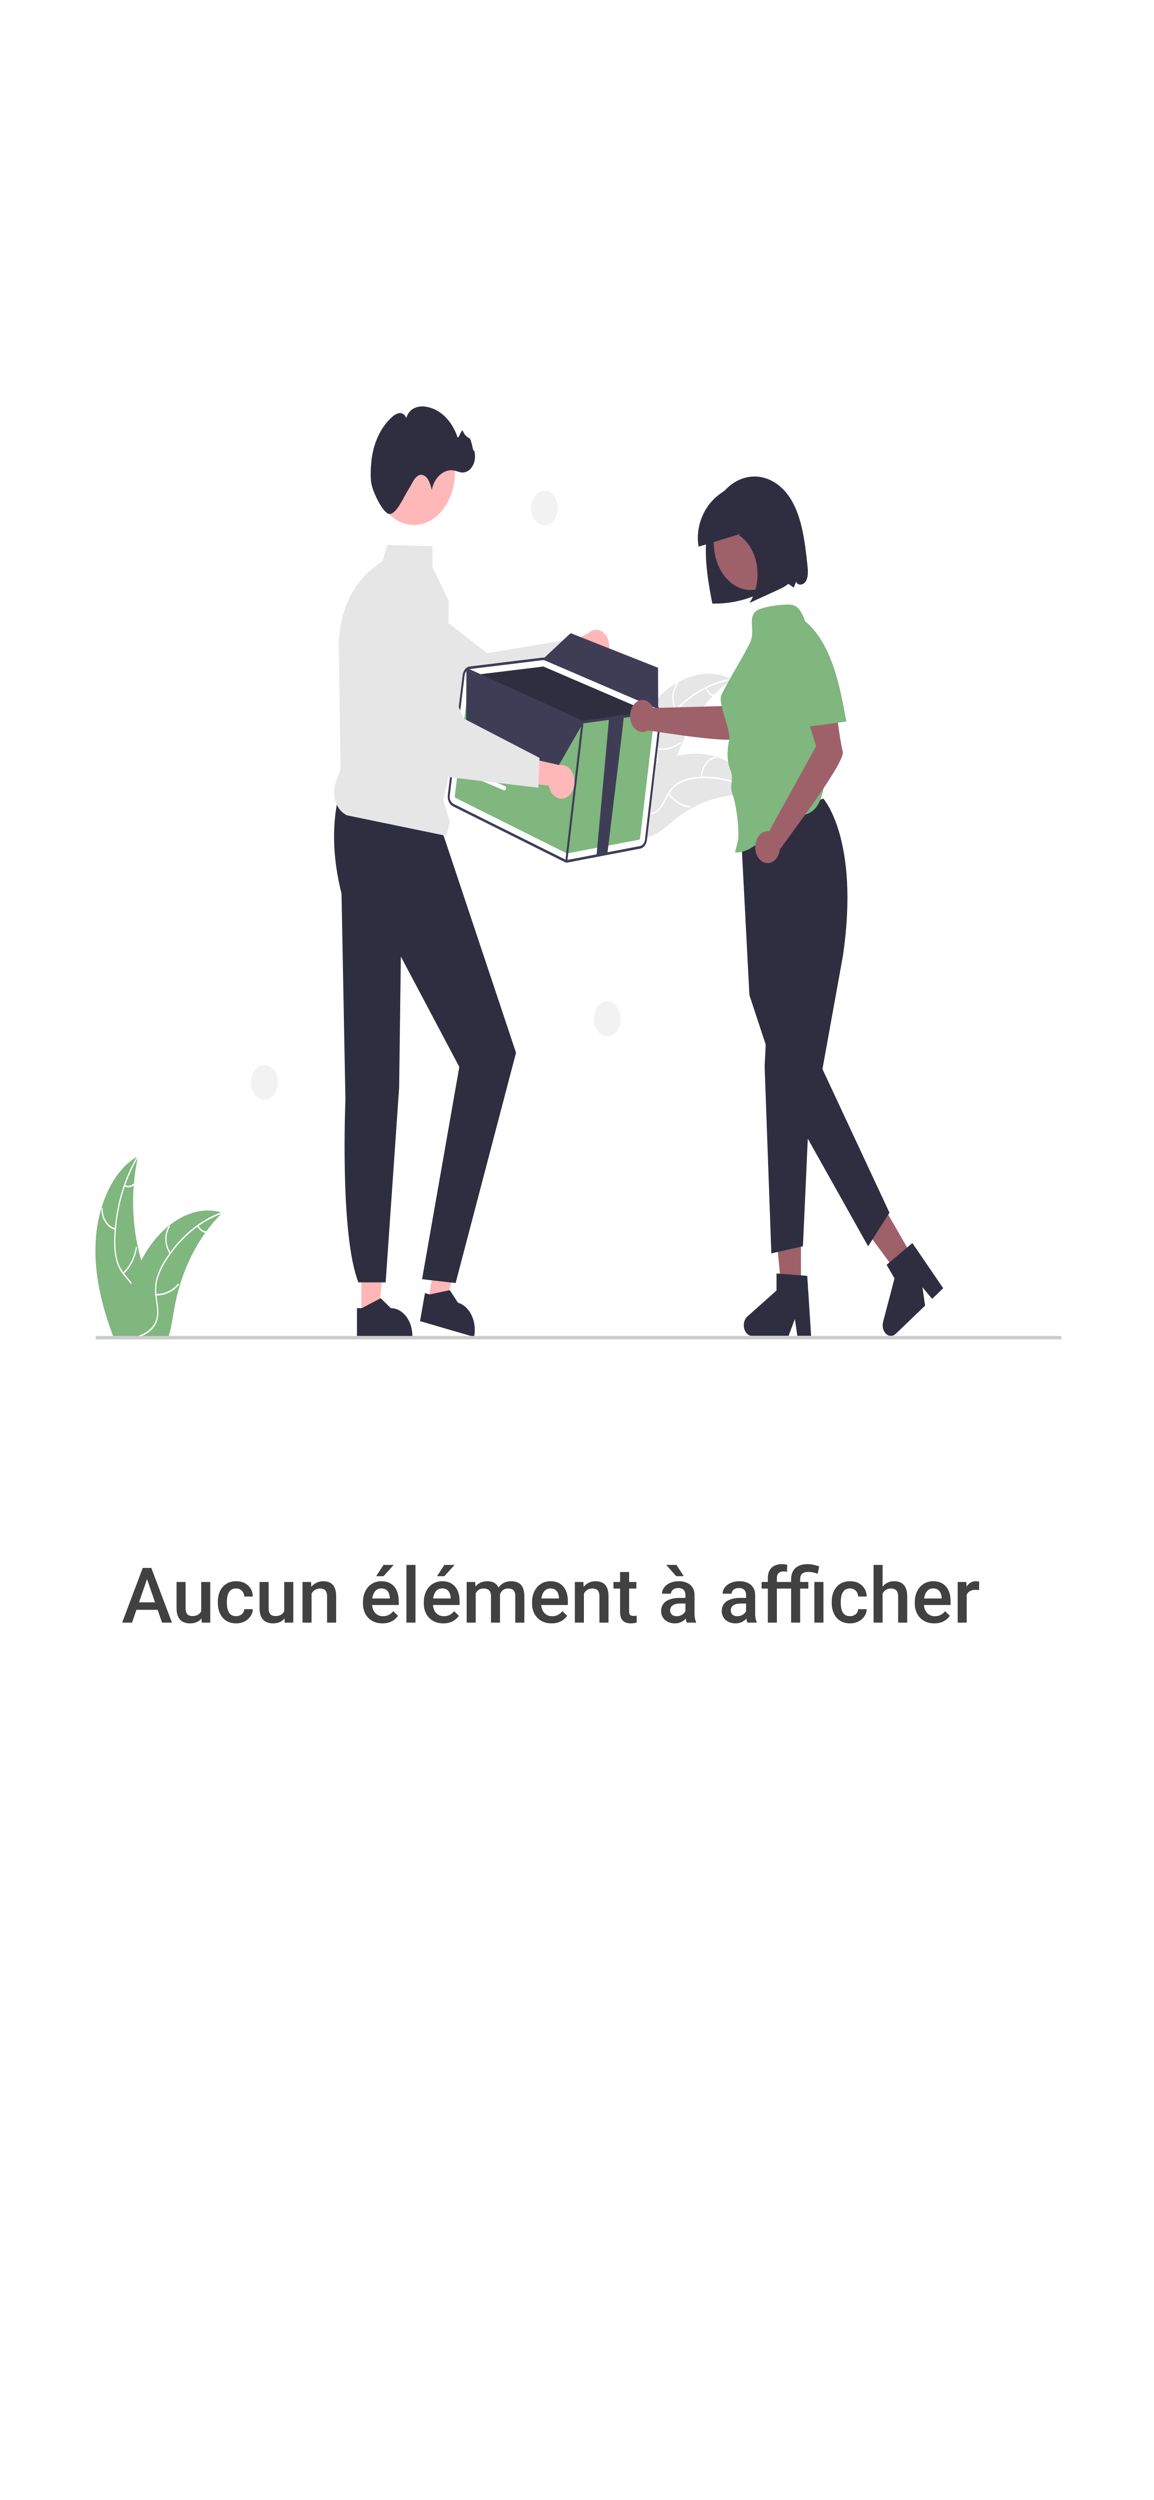 <svg width="375" height="812" viewBox="0 0 375 812" fill="none" xmlns="http://www.w3.org/2000/svg">
<rect x="0" y="0" width="375" height="812" fill="#808080" stroke="none"/>
<rect x="0.5" y="0.5" width="374" height="811" fill="white"/>
<rect x="0.5" y="0.5" width="374" height="811" stroke="white"/>
<path d="M48.214 511.595L42.904 527H39.693L46.383 509.227H48.434L48.214 511.595ZM52.657 527L47.335 511.595L47.103 509.227H49.166L55.88 527H52.657ZM52.401 520.408V522.837H42.733V520.408H52.401ZM65.377 523.887V513.792H68.331V527H65.548L65.377 523.887ZM65.792 521.141L66.781 521.116C66.781 522.003 66.683 522.821 66.488 523.57C66.293 524.31 65.991 524.957 65.585 525.511C65.178 526.056 64.657 526.483 64.022 526.792C63.387 527.094 62.626 527.244 61.739 527.244C61.096 527.244 60.506 527.151 59.969 526.963C59.432 526.776 58.968 526.487 58.578 526.097C58.195 525.706 57.898 525.197 57.687 524.571C57.475 523.944 57.369 523.195 57.369 522.325V513.792H60.311V522.349C60.311 522.829 60.368 523.232 60.482 523.558C60.596 523.875 60.751 524.131 60.946 524.327C61.141 524.522 61.369 524.66 61.629 524.742C61.89 524.823 62.166 524.864 62.459 524.864C63.298 524.864 63.957 524.701 64.437 524.375C64.925 524.042 65.271 523.594 65.475 523.033C65.686 522.471 65.792 521.84 65.792 521.141ZM76.742 524.9C77.222 524.9 77.653 524.807 78.036 524.62C78.426 524.424 78.74 524.156 78.976 523.814C79.22 523.472 79.354 523.077 79.378 522.63H82.149C82.133 523.484 81.881 524.262 81.393 524.961C80.904 525.661 80.257 526.219 79.452 526.634C78.646 527.041 77.755 527.244 76.778 527.244C75.769 527.244 74.89 527.073 74.142 526.731C73.393 526.382 72.77 525.901 72.274 525.291C71.778 524.681 71.403 523.977 71.151 523.179C70.907 522.382 70.785 521.527 70.785 520.616V520.188C70.785 519.277 70.907 518.423 71.151 517.625C71.403 516.819 71.778 516.111 72.274 515.501C72.77 514.891 73.393 514.415 74.142 514.073C74.89 513.723 75.765 513.548 76.766 513.548C77.824 513.548 78.752 513.759 79.549 514.183C80.347 514.598 80.974 515.18 81.429 515.928C81.893 516.669 82.133 517.531 82.149 518.516H79.378C79.354 518.028 79.232 517.588 79.012 517.198C78.801 516.799 78.499 516.482 78.109 516.246C77.726 516.01 77.267 515.892 76.73 515.892C76.135 515.892 75.643 516.014 75.252 516.258C74.862 516.494 74.557 516.819 74.337 517.234C74.117 517.641 73.959 518.101 73.861 518.614C73.771 519.118 73.727 519.643 73.727 520.188V520.616C73.727 521.161 73.771 521.69 73.861 522.203C73.95 522.715 74.105 523.175 74.325 523.582C74.553 523.981 74.862 524.302 75.252 524.546C75.643 524.782 76.139 524.9 76.742 524.9ZM92.355 523.887V513.792H95.309V527H92.525L92.355 523.887ZM92.769 521.141L93.758 521.116C93.758 522.003 93.661 522.821 93.465 523.57C93.27 524.31 92.969 524.957 92.562 525.511C92.155 526.056 91.634 526.483 90.999 526.792C90.365 527.094 89.604 527.244 88.717 527.244C88.074 527.244 87.484 527.151 86.947 526.963C86.41 526.776 85.946 526.487 85.555 526.097C85.173 525.706 84.876 525.197 84.664 524.571C84.453 523.944 84.347 523.195 84.347 522.325V513.792H87.289V522.349C87.289 522.829 87.346 523.232 87.46 523.558C87.573 523.875 87.728 524.131 87.923 524.327C88.119 524.522 88.347 524.66 88.607 524.742C88.867 524.823 89.144 524.864 89.437 524.864C90.275 524.864 90.934 524.701 91.415 524.375C91.903 524.042 92.249 523.594 92.452 523.033C92.664 522.471 92.769 521.84 92.769 521.141ZM101.241 516.612V527H98.299V513.792H101.07L101.241 516.612ZM100.716 519.908L99.764 519.896C99.772 518.96 99.903 518.101 100.155 517.32C100.415 516.539 100.773 515.867 101.229 515.306C101.693 514.744 102.246 514.313 102.889 514.012C103.532 513.702 104.248 513.548 105.038 513.548C105.672 513.548 106.246 513.637 106.759 513.816C107.28 513.987 107.723 514.268 108.089 514.659C108.464 515.049 108.749 515.558 108.944 516.185C109.139 516.803 109.237 517.564 109.237 518.467V527H106.283V518.455C106.283 517.82 106.189 517.32 106.002 516.954C105.823 516.579 105.558 516.315 105.208 516.16C104.867 515.997 104.439 515.916 103.927 515.916C103.422 515.916 102.971 516.022 102.572 516.233C102.173 516.445 101.835 516.734 101.559 517.1C101.29 517.466 101.083 517.889 100.936 518.37C100.79 518.85 100.716 519.362 100.716 519.908ZM124.288 527.244C123.312 527.244 122.429 527.085 121.639 526.768C120.858 526.443 120.191 525.991 119.637 525.413C119.092 524.835 118.673 524.156 118.38 523.375C118.087 522.593 117.94 521.751 117.94 520.848V520.359C117.94 519.326 118.091 518.39 118.392 517.552C118.693 516.714 119.112 515.997 119.649 515.403C120.187 514.801 120.821 514.341 121.554 514.024C122.286 513.707 123.08 513.548 123.934 513.548C124.878 513.548 125.704 513.707 126.412 514.024C127.12 514.341 127.706 514.789 128.17 515.367C128.642 515.936 128.992 516.616 129.22 517.405C129.456 518.195 129.574 519.065 129.574 520.018V521.275H119.369V519.163H126.668V518.931C126.652 518.402 126.546 517.906 126.351 517.442C126.164 516.978 125.875 516.604 125.484 516.319C125.094 516.034 124.573 515.892 123.922 515.892C123.434 515.892 122.998 515.997 122.616 516.209C122.241 516.412 121.928 516.709 121.676 517.1C121.424 517.491 121.228 517.963 121.09 518.516C120.96 519.061 120.895 519.676 120.895 520.359V520.848C120.895 521.425 120.972 521.963 121.126 522.459C121.289 522.947 121.525 523.375 121.834 523.741C122.144 524.107 122.518 524.396 122.958 524.607C123.397 524.811 123.897 524.913 124.459 524.913C125.167 524.913 125.798 524.77 126.351 524.485C126.904 524.201 127.385 523.798 127.792 523.277L129.342 524.778C129.057 525.193 128.687 525.592 128.231 525.975C127.775 526.349 127.218 526.654 126.559 526.89C125.908 527.126 125.151 527.244 124.288 527.244ZM122.237 511.924L124.618 508.25H127.938L124.618 511.924H122.237ZM135.018 508.25V527H132.064V508.25H135.018ZM144.063 527.244C143.087 527.244 142.204 527.085 141.415 526.768C140.633 526.443 139.966 525.991 139.413 525.413C138.867 524.835 138.448 524.156 138.155 523.375C137.862 522.593 137.716 521.751 137.716 520.848V520.359C137.716 519.326 137.866 518.39 138.167 517.552C138.469 516.714 138.888 515.997 139.425 515.403C139.962 514.801 140.597 514.341 141.329 514.024C142.062 513.707 142.855 513.548 143.709 513.548C144.653 513.548 145.479 513.707 146.188 514.024C146.896 514.341 147.481 514.789 147.945 515.367C148.417 515.936 148.767 516.616 148.995 517.405C149.231 518.195 149.349 519.065 149.349 520.018V521.275H139.144V519.163H146.444V518.931C146.428 518.402 146.322 517.906 146.126 517.442C145.939 516.978 145.65 516.604 145.26 516.319C144.869 516.034 144.348 515.892 143.697 515.892C143.209 515.892 142.774 515.997 142.391 516.209C142.017 516.412 141.703 516.709 141.451 517.1C141.199 517.491 141.004 517.963 140.865 518.516C140.735 519.061 140.67 519.676 140.67 520.359V520.848C140.67 521.425 140.747 521.963 140.902 522.459C141.065 522.947 141.301 523.375 141.61 523.741C141.919 524.107 142.293 524.396 142.733 524.607C143.172 524.811 143.673 524.913 144.234 524.913C144.942 524.913 145.573 524.77 146.126 524.485C146.68 524.201 147.16 523.798 147.567 523.277L149.117 524.778C148.832 525.193 148.462 525.592 148.006 525.975C147.551 526.349 146.993 526.654 146.334 526.89C145.683 527.126 144.926 527.244 144.063 527.244ZM142.013 511.924L144.393 508.25H147.713L144.393 511.924H142.013ZM154.586 516.478V527H151.644V513.792H154.415L154.586 516.478ZM154.11 519.908L153.109 519.896C153.109 518.984 153.223 518.142 153.451 517.369C153.679 516.596 154.012 515.924 154.452 515.354C154.891 514.777 155.436 514.333 156.087 514.024C156.747 513.707 157.507 513.548 158.37 513.548C158.972 513.548 159.522 513.637 160.018 513.816C160.523 513.987 160.958 514.26 161.324 514.634C161.699 515.009 161.983 515.489 162.179 516.075C162.382 516.661 162.484 517.369 162.484 518.199V527H159.542V518.455C159.542 517.812 159.444 517.308 159.249 516.941C159.062 516.575 158.789 516.315 158.431 516.16C158.081 515.997 157.662 515.916 157.174 515.916C156.62 515.916 156.148 516.022 155.758 516.233C155.375 516.445 155.062 516.734 154.818 517.1C154.574 517.466 154.395 517.889 154.281 518.37C154.167 518.85 154.11 519.362 154.11 519.908ZM162.301 519.126L160.921 519.432C160.921 518.634 161.031 517.881 161.251 517.173C161.479 516.457 161.808 515.831 162.24 515.293C162.679 514.748 163.22 514.321 163.863 514.012C164.506 513.702 165.243 513.548 166.073 513.548C166.748 513.548 167.35 513.641 167.879 513.829C168.417 514.008 168.872 514.292 169.247 514.683C169.621 515.074 169.906 515.582 170.101 516.209C170.296 516.827 170.394 517.576 170.394 518.455V527H167.44V518.443C167.44 517.776 167.342 517.259 167.147 516.893C166.96 516.526 166.691 516.274 166.341 516.136C165.991 515.989 165.572 515.916 165.084 515.916C164.628 515.916 164.225 516.001 163.875 516.172C163.534 516.335 163.245 516.567 163.009 516.868C162.773 517.161 162.594 517.499 162.472 517.881C162.358 518.264 162.301 518.679 162.301 519.126ZM179.244 527.244C178.268 527.244 177.385 527.085 176.595 526.768C175.814 526.443 175.147 525.991 174.593 525.413C174.048 524.835 173.629 524.156 173.336 523.375C173.043 522.593 172.896 521.751 172.896 520.848V520.359C172.896 519.326 173.047 518.39 173.348 517.552C173.649 516.714 174.068 515.997 174.605 515.403C175.143 514.801 175.777 514.341 176.51 514.024C177.242 513.707 178.036 513.548 178.89 513.548C179.834 513.548 180.66 513.707 181.368 514.024C182.076 514.341 182.662 514.789 183.126 515.367C183.598 515.936 183.948 516.616 184.176 517.405C184.412 518.195 184.53 519.065 184.53 520.018V521.275H174.325V519.163H181.625V518.931C181.608 518.402 181.502 517.906 181.307 517.442C181.12 516.978 180.831 516.604 180.44 516.319C180.05 516.034 179.529 515.892 178.878 515.892C178.39 515.892 177.954 515.997 177.572 516.209C177.197 516.412 176.884 516.709 176.632 517.1C176.38 517.491 176.184 517.963 176.046 518.516C175.916 519.061 175.851 519.676 175.851 520.359V520.848C175.851 521.425 175.928 521.963 176.083 522.459C176.245 522.947 176.481 523.375 176.791 523.741C177.1 524.107 177.474 524.396 177.914 524.607C178.353 524.811 178.854 524.913 179.415 524.913C180.123 524.913 180.754 524.77 181.307 524.485C181.861 524.201 182.341 523.798 182.748 523.277L184.298 524.778C184.013 525.193 183.643 525.592 183.187 525.975C182.731 526.349 182.174 526.654 181.515 526.89C180.864 527.126 180.107 527.244 179.244 527.244ZM189.742 516.612V527H186.8V513.792H189.571L189.742 516.612ZM189.217 519.908L188.265 519.896C188.273 518.96 188.403 518.101 188.656 517.32C188.916 516.539 189.274 515.867 189.73 515.306C190.194 514.744 190.747 514.313 191.39 514.012C192.033 513.702 192.749 513.548 193.539 513.548C194.173 513.548 194.747 513.637 195.26 513.816C195.781 513.987 196.224 514.268 196.59 514.659C196.965 515.049 197.25 515.558 197.445 516.185C197.64 516.803 197.738 517.564 197.738 518.467V527H194.784V518.455C194.784 517.82 194.69 517.32 194.503 516.954C194.324 516.579 194.059 516.315 193.709 516.16C193.368 515.997 192.94 515.916 192.428 515.916C191.923 515.916 191.472 516.022 191.073 516.233C190.674 516.445 190.336 516.734 190.06 517.1C189.791 517.466 189.583 517.889 189.437 518.37C189.291 518.85 189.217 519.362 189.217 519.908ZM206.795 513.792V515.94H199.349V513.792H206.795ZM201.498 510.557H204.439V523.35C204.439 523.757 204.496 524.07 204.61 524.29C204.732 524.502 204.899 524.644 205.111 524.717C205.322 524.791 205.571 524.827 205.855 524.827C206.059 524.827 206.254 524.815 206.441 524.791C206.629 524.766 206.779 524.742 206.893 524.717L206.905 526.963C206.661 527.037 206.376 527.102 206.051 527.159C205.733 527.216 205.367 527.244 204.952 527.244C204.277 527.244 203.679 527.126 203.158 526.89C202.637 526.646 202.23 526.251 201.937 525.706C201.644 525.161 201.498 524.437 201.498 523.533V510.557ZM222.738 524.351V518.052C222.738 517.58 222.652 517.173 222.481 516.832C222.311 516.49 222.05 516.225 221.7 516.038C221.358 515.851 220.927 515.757 220.406 515.757C219.926 515.757 219.511 515.839 219.161 516.001C218.811 516.164 218.539 516.384 218.343 516.661C218.148 516.937 218.05 517.251 218.05 517.601H215.121C215.121 517.08 215.247 516.575 215.499 516.087C215.751 515.599 216.118 515.163 216.598 514.781C217.078 514.398 217.652 514.097 218.319 513.877C218.986 513.658 219.735 513.548 220.565 513.548C221.558 513.548 222.437 513.715 223.202 514.048C223.975 514.382 224.581 514.887 225.021 515.562C225.468 516.229 225.692 517.068 225.692 518.077V523.948C225.692 524.55 225.733 525.092 225.814 525.572C225.903 526.044 226.03 526.455 226.192 526.805V527H223.177C223.039 526.683 222.929 526.28 222.848 525.792C222.774 525.295 222.738 524.815 222.738 524.351ZM223.165 518.968L223.189 520.787H221.078C220.532 520.787 220.052 520.84 219.637 520.945C219.222 521.043 218.876 521.189 218.6 521.385C218.323 521.58 218.115 521.816 217.977 522.093C217.839 522.369 217.77 522.683 217.77 523.033C217.77 523.383 217.851 523.704 218.014 523.997C218.176 524.282 218.412 524.506 218.722 524.668C219.039 524.831 219.422 524.913 219.869 524.913C220.471 524.913 220.996 524.791 221.444 524.546C221.9 524.294 222.258 523.989 222.518 523.631C222.778 523.265 222.917 522.919 222.933 522.593L223.885 523.899C223.788 524.233 223.621 524.591 223.385 524.974C223.149 525.356 222.84 525.722 222.457 526.072C222.083 526.414 221.631 526.695 221.102 526.915C220.581 527.134 219.979 527.244 219.295 527.244C218.433 527.244 217.664 527.073 216.988 526.731C216.313 526.382 215.784 525.914 215.401 525.328C215.019 524.734 214.828 524.062 214.828 523.313C214.828 522.614 214.958 521.995 215.218 521.458C215.487 520.913 215.877 520.457 216.39 520.091C216.911 519.725 217.546 519.448 218.294 519.261C219.043 519.065 219.898 518.968 220.858 518.968H223.165ZM219.82 508.25L222.201 511.924H219.747L216.488 508.25H219.82ZM242.44 524.351V518.052C242.44 517.58 242.354 517.173 242.184 516.832C242.013 516.49 241.752 516.225 241.402 516.038C241.061 515.851 240.629 515.757 240.108 515.757C239.628 515.757 239.213 515.839 238.863 516.001C238.513 516.164 238.241 516.384 238.045 516.661C237.85 516.937 237.752 517.251 237.752 517.601H234.823C234.823 517.08 234.949 516.575 235.201 516.087C235.453 515.599 235.82 515.163 236.3 514.781C236.78 514.398 237.354 514.097 238.021 513.877C238.688 513.658 239.437 513.548 240.267 513.548C241.26 513.548 242.139 513.715 242.904 514.048C243.677 514.382 244.283 514.887 244.723 515.562C245.17 516.229 245.394 517.068 245.394 518.077V523.948C245.394 524.55 245.435 525.092 245.516 525.572C245.606 526.044 245.732 526.455 245.895 526.805V527H242.879C242.741 526.683 242.631 526.28 242.55 525.792C242.477 525.295 242.44 524.815 242.44 524.351ZM242.867 518.968L242.892 520.787H240.78C240.235 520.787 239.754 520.84 239.339 520.945C238.924 521.043 238.578 521.189 238.302 521.385C238.025 521.58 237.818 521.816 237.679 522.093C237.541 522.369 237.472 522.683 237.472 523.033C237.472 523.383 237.553 523.704 237.716 523.997C237.879 524.282 238.115 524.506 238.424 524.668C238.741 524.831 239.124 524.913 239.571 524.913C240.174 524.913 240.698 524.791 241.146 524.546C241.602 524.294 241.96 523.989 242.22 523.631C242.481 523.265 242.619 522.919 242.635 522.593L243.587 523.899C243.49 524.233 243.323 524.591 243.087 524.974C242.851 525.356 242.542 525.722 242.159 526.072C241.785 526.414 241.333 526.695 240.804 526.915C240.283 527.134 239.681 527.244 238.998 527.244C238.135 527.244 237.366 527.073 236.69 526.731C236.015 526.382 235.486 525.914 235.104 525.328C234.721 524.734 234.53 524.062 234.53 523.313C234.53 522.614 234.66 521.995 234.92 521.458C235.189 520.913 235.58 520.457 236.092 520.091C236.613 519.725 237.248 519.448 237.997 519.261C238.745 519.065 239.6 518.968 240.56 518.968H242.867ZM252.45 527H249.508V512.522C249.508 511.538 249.691 510.712 250.057 510.044C250.431 509.369 250.965 508.86 251.656 508.519C252.348 508.169 253.166 507.994 254.11 507.994C254.403 507.994 254.692 508.014 254.977 508.055C255.261 508.087 255.538 508.14 255.807 508.213L255.733 510.484C255.571 510.443 255.392 510.415 255.196 510.398C255.009 510.382 254.806 510.374 254.586 510.374C254.138 510.374 253.752 510.459 253.426 510.63C253.109 510.793 252.865 511.033 252.694 511.351C252.531 511.668 252.45 512.059 252.45 512.522V527ZM255.245 513.792V515.94H247.481V513.792H255.245ZM260.018 527H257.076V512.938C257.076 511.871 257.288 510.972 257.711 510.24C258.134 509.507 258.744 508.95 259.542 508.567C260.348 508.185 261.304 507.994 262.411 507.994C263.062 507.994 263.692 508.063 264.303 508.201C264.913 508.34 265.54 508.514 266.183 508.726L265.731 511.119C265.324 510.98 264.864 510.85 264.352 510.728C263.847 510.598 263.269 510.533 262.618 510.533C261.731 510.533 261.076 510.736 260.653 511.143C260.23 511.542 260.018 512.14 260.018 512.938V527ZM262.679 513.792V515.94H255.05V513.792H262.679ZM267.586 513.792V527H264.632V513.792H267.586ZM276.229 524.9C276.709 524.9 277.14 524.807 277.523 524.62C277.914 524.424 278.227 524.156 278.463 523.814C278.707 523.472 278.841 523.077 278.866 522.63H281.637C281.62 523.484 281.368 524.262 280.88 524.961C280.392 525.661 279.745 526.219 278.939 526.634C278.133 527.041 277.242 527.244 276.266 527.244C275.257 527.244 274.378 527.073 273.629 526.731C272.88 526.382 272.258 525.901 271.761 525.291C271.265 524.681 270.89 523.977 270.638 523.179C270.394 522.382 270.272 521.527 270.272 520.616V520.188C270.272 519.277 270.394 518.423 270.638 517.625C270.89 516.819 271.265 516.111 271.761 515.501C272.258 514.891 272.88 514.415 273.629 514.073C274.378 513.723 275.252 513.548 276.253 513.548C277.311 513.548 278.239 513.759 279.037 514.183C279.834 514.598 280.461 515.18 280.917 515.928C281.38 516.669 281.62 517.531 281.637 518.516H278.866C278.841 518.028 278.719 517.588 278.5 517.198C278.288 516.799 277.987 516.482 277.596 516.246C277.214 516.01 276.754 515.892 276.217 515.892C275.623 515.892 275.13 516.014 274.74 516.258C274.349 516.494 274.044 516.819 273.824 517.234C273.604 517.641 273.446 518.101 273.348 518.614C273.259 519.118 273.214 519.643 273.214 520.188V520.616C273.214 521.161 273.259 521.69 273.348 522.203C273.438 522.715 273.592 523.175 273.812 523.582C274.04 523.981 274.349 524.302 274.74 524.546C275.13 524.782 275.627 524.9 276.229 524.9ZM286.8 508.25V527H283.871V508.25H286.8ZM286.288 519.908L285.335 519.896C285.344 518.984 285.47 518.142 285.714 517.369C285.966 516.596 286.316 515.924 286.764 515.354C287.219 514.777 287.765 514.333 288.399 514.024C289.034 513.707 289.738 513.548 290.511 513.548C291.162 513.548 291.748 513.637 292.269 513.816C292.798 513.995 293.254 514.284 293.636 514.683C294.019 515.074 294.308 515.586 294.503 516.221C294.706 516.848 294.808 517.613 294.808 518.516V527H291.854V518.492C291.854 517.857 291.76 517.352 291.573 516.978C291.394 516.604 291.13 516.335 290.78 516.172C290.43 516.001 290.003 515.916 289.498 515.916C288.969 515.916 288.501 516.022 288.094 516.233C287.695 516.445 287.362 516.734 287.093 517.1C286.825 517.466 286.621 517.889 286.483 518.37C286.353 518.85 286.288 519.362 286.288 519.908ZM303.609 527.244C302.633 527.244 301.75 527.085 300.96 526.768C300.179 526.443 299.512 525.991 298.958 525.413C298.413 524.835 297.994 524.156 297.701 523.375C297.408 522.593 297.262 521.751 297.262 520.848V520.359C297.262 519.326 297.412 518.39 297.713 517.552C298.014 516.714 298.434 515.997 298.971 515.403C299.508 514.801 300.143 514.341 300.875 514.024C301.607 513.707 302.401 513.548 303.255 513.548C304.199 513.548 305.025 513.707 305.733 514.024C306.441 514.341 307.027 514.789 307.491 515.367C307.963 515.936 308.313 516.616 308.541 517.405C308.777 518.195 308.895 519.065 308.895 520.018V521.275H298.69V519.163H305.99V518.931C305.973 518.402 305.868 517.906 305.672 517.442C305.485 516.978 305.196 516.604 304.806 516.319C304.415 516.034 303.894 515.892 303.243 515.892C302.755 515.892 302.319 515.997 301.937 516.209C301.563 516.412 301.249 516.709 300.997 517.1C300.745 517.491 300.549 517.963 300.411 518.516C300.281 519.061 300.216 519.676 300.216 520.359V520.848C300.216 521.425 300.293 521.963 300.448 522.459C300.611 522.947 300.847 523.375 301.156 523.741C301.465 524.107 301.839 524.396 302.279 524.607C302.718 524.811 303.219 524.913 303.78 524.913C304.488 524.913 305.119 524.77 305.672 524.485C306.226 524.201 306.706 523.798 307.113 523.277L308.663 524.778C308.378 525.193 308.008 525.592 307.552 525.975C307.097 526.349 306.539 526.654 305.88 526.89C305.229 527.126 304.472 527.244 303.609 527.244ZM314.144 516.307V527H311.202V513.792H314.01L314.144 516.307ZM318.185 513.707L318.16 516.441C317.981 516.408 317.786 516.384 317.574 516.368C317.371 516.351 317.167 516.343 316.964 516.343C316.459 516.343 316.016 516.417 315.633 516.563C315.251 516.701 314.929 516.905 314.669 517.173C314.417 517.434 314.221 517.751 314.083 518.125C313.945 518.5 313.863 518.919 313.839 519.383L313.167 519.432C313.167 518.602 313.249 517.833 313.412 517.125C313.574 516.417 313.819 515.794 314.144 515.257C314.478 514.72 314.893 514.301 315.389 514C315.894 513.698 316.476 513.548 317.135 513.548C317.314 513.548 317.505 513.564 317.708 513.597C317.92 513.629 318.079 513.666 318.185 513.707Z" fill="#414141"/>
<g clip-path="url(#clip0_812_1576)">
<path d="M260.282 419.896H254.034L251.06 388.783H260.282V419.896Z" fill="#9E616A"/>
<path d="M263.579 433.872H259.099L258.299 428.41L256.251 433.872H244.367C243.798 433.872 243.243 433.637 242.784 433.201C242.325 432.765 241.987 432.151 241.817 431.449C241.647 430.747 241.656 429.994 241.842 429.298C242.028 428.603 242.381 428.003 242.85 427.585L252.339 419.123V413.602L262.321 414.371L263.579 433.872Z" fill="#2F2E41"/>
<path d="M297.4 409.716L292.386 414.529L275.62 391.853L283.02 384.749L297.4 409.716Z" fill="#9E616A"/>
<path d="M306.505 418.391L302.91 421.842L299.744 418.076L300.624 424.037L291.088 433.192C290.631 433.631 290.078 433.869 289.508 433.873C288.938 433.877 288.383 433.645 287.922 433.213C287.462 432.78 287.12 432.168 286.948 431.467C286.776 430.766 286.782 430.013 286.965 429.316L290.669 415.215L288.117 410.784L296.482 403.712L306.505 418.391Z" fill="#2F2E41"/>
<path d="M267.556 259.368C267.556 259.368 279.41 272.591 273.94 310.285L267.263 347.22L289.039 393.862L282.096 404.768L253.786 354.283L243.528 323.214L240.649 267.919L267.556 259.368Z" fill="#2F2E41"/>
<path d="M249.182 332.068L248.469 346.324L250.651 407.077L260.918 404.768L262.88 361.513L249.182 332.068Z" fill="#2F2E41"/>
<path d="M117.423 427.211L123.011 427.211L125.668 399.387L117.423 399.387L117.423 427.211Z" fill="#FFB6B6"/>
<path d="M115.998 424.856L117.571 424.856L123.711 421.632L127.001 424.855H127.002C128.862 424.855 130.645 425.809 131.96 427.507C133.275 429.205 134.014 431.507 134.014 433.908V434.202L115.999 434.203L115.998 424.856Z" fill="#2F2E41"/>
<path d="M139.075 422.666L144.525 424.254L151.865 397.87L143.821 395.525L139.075 422.666Z" fill="#FFB6B6"/>
<path d="M138.087 419.962L139.621 420.41L146.16 419.011L148.82 423.091L148.82 423.091C150.634 423.62 152.211 425.058 153.204 427.088C154.197 429.118 154.525 431.574 154.115 433.916L154.065 434.203L136.492 429.081L138.087 419.962Z" fill="#2F2E41"/>
<path d="M110.347 257.111C107.728 267.311 108.005 278.383 110.977 290.267L112.247 357.173C112.247 357.173 110.354 401.05 116.463 416.489H125.322L129.708 353.166L130.259 310.664L149.252 346.522L137.155 415.454L148.058 416.712L167.689 341.905L143.469 269.329L110.347 257.111Z" fill="#2F2E41"/>
<path d="M212.512 228.056C219.288 220.172 229.367 216.208 237.822 220.629C229.149 226.845 222.459 236.822 218.936 248.794C217.59 253.417 216.466 258.74 213.155 261.215C211.096 262.756 208.533 262.831 206.223 262.087C203.914 261.344 201.797 259.853 199.708 258.378L199.114 258.36C201.781 247.098 205.736 235.94 212.512 228.056Z" fill="#E6E6E6"/>
<path d="M237.774 220.868C230.287 222.118 223.294 226.381 217.79 233.054C216.585 234.463 215.56 236.108 214.753 237.93C214.01 239.737 213.656 241.768 213.727 243.811C213.764 245.718 213.972 247.664 213.649 249.549C213.473 250.511 213.141 251.414 212.675 252.198C212.209 252.983 211.62 253.632 210.947 254.102C209.292 255.33 207.395 255.717 205.529 256.012C203.457 256.34 201.301 256.638 199.508 258.139C199.29 258.32 199.085 257.874 199.302 257.693C202.422 255.083 206.37 256.032 209.725 254.29C211.29 253.477 212.675 252.051 213.166 249.893C213.594 248.007 213.381 246 213.331 244.07C213.239 242.078 213.526 240.087 214.168 238.271C214.901 236.402 215.875 234.708 217.049 233.262C219.65 229.951 222.639 227.188 225.905 225.076C229.623 222.638 233.636 221.04 237.771 220.349C238.027 220.307 238.029 220.826 237.774 220.868Z" fill="white"/>
<path d="M219.464 230.77C218.723 229.426 218.375 227.785 218.484 226.141C218.593 224.496 219.151 222.955 220.059 221.793C220.243 221.559 220.534 221.917 220.349 222.152C219.502 223.232 218.983 224.668 218.884 226.2C218.785 227.731 219.113 229.258 219.81 230.504C219.961 230.776 219.615 231.04 219.464 230.77Z" fill="white"/>
<path d="M213.61 242.847C216.183 243.436 218.833 242.751 221.033 240.929C221.25 240.748 221.456 241.194 221.239 241.374C218.947 243.265 216.188 243.971 213.512 243.351C213.256 243.291 213.356 242.788 213.61 242.847Z" fill="white"/>
<path d="M229.655 223.325C229.858 223.923 230.173 224.445 230.571 224.847C230.97 225.248 231.439 225.516 231.937 225.625C232.193 225.68 232.093 226.183 231.839 226.129C231.289 226.004 230.771 225.708 230.33 225.266C229.889 224.824 229.539 224.249 229.31 223.591C229.285 223.532 229.278 223.462 229.29 223.396C229.303 223.33 229.335 223.272 229.38 223.235C229.426 223.201 229.48 223.19 229.532 223.207C229.583 223.224 229.628 223.266 229.655 223.325Z" fill="white"/>
<path d="M247.131 258.648C246.971 258.619 246.811 258.591 246.648 258.565C244.491 258.196 242.314 258.053 240.139 258.139C239.971 258.142 239.801 258.148 239.633 258.158C234.395 258.436 229.242 259.967 224.437 262.674C222.526 263.753 220.681 265.018 218.918 266.459C216.484 268.449 213.967 270.856 211.246 271.668C210.963 271.757 210.676 271.823 210.387 271.866L199.144 259.297C199.13 259.252 199.113 259.21 199.098 259.165L198.632 258.69C198.718 258.607 198.81 258.524 198.897 258.442C198.947 258.393 199 258.348 199.05 258.3C199.084 258.269 199.119 258.238 199.148 258.207C199.16 258.197 199.171 258.186 199.18 258.179C199.21 258.148 199.24 258.124 199.267 258.097C199.778 257.63 200.292 257.167 200.809 256.708C200.811 256.705 200.811 256.705 200.816 256.704C204.731 253.158 208.959 250.224 213.41 247.964C213.543 247.899 213.679 247.83 213.817 247.771C215.822 246.809 217.884 246.06 219.983 245.531C221.133 245.246 222.293 245.037 223.46 244.904C226.474 244.568 229.511 244.845 232.458 245.727C238.334 247.486 243.709 251.652 246.892 258.148C246.973 258.315 247.052 258.478 247.131 258.648Z" fill="#E6E6E6"/>
<path d="M246.983 258.804C240.421 253.981 232.85 251.95 225.344 252.999C223.725 253.188 222.139 253.705 220.645 254.531C219.209 255.397 217.979 256.743 217.083 258.43C216.223 259.981 215.482 261.696 214.345 262.951C213.756 263.581 213.07 264.044 212.332 264.309C211.594 264.573 210.821 264.633 210.064 264.485C208.171 264.179 206.475 263.013 204.848 261.799C203.041 260.45 201.18 259.012 199.049 258.816C198.79 258.793 198.834 258.277 199.092 258.3C202.8 258.641 205.51 262.469 209.001 263.686C210.63 264.254 212.401 264.191 213.799 262.85C215.021 261.677 215.786 259.909 216.646 258.328C217.502 256.666 218.66 255.3 220.019 254.349C221.475 253.427 223.043 252.832 224.655 252.589C228.276 251.967 231.951 252.085 235.544 252.937C239.648 253.881 243.598 255.724 247.222 258.387C247.446 258.551 247.205 258.968 246.983 258.804Z" fill="white"/>
<path d="M227.745 252.477C227.78 250.827 228.268 249.247 229.122 248.019C229.975 246.79 231.139 245.994 232.406 245.771C232.663 245.727 232.727 246.24 232.471 246.284C231.291 246.488 230.206 247.23 229.413 248.376C228.62 249.522 228.17 250.997 228.145 252.533C228.139 252.867 227.74 252.809 227.745 252.477Z" fill="white"/>
<path d="M217.439 257.569C219.219 260.039 221.655 261.553 224.261 261.807C224.519 261.832 224.475 262.348 224.217 262.323C221.506 262.052 218.974 260.47 217.126 257.895C216.95 257.649 217.264 257.325 217.439 257.569Z" fill="white"/>
<path d="M239.354 254.454C239.238 255.089 239.245 255.751 239.376 256.381C239.507 257.012 239.757 257.59 240.103 258.064C240.282 258.307 239.967 258.631 239.79 258.39C239.409 257.863 239.134 257.224 238.988 256.528C238.842 255.833 238.831 255.101 238.955 254.399C238.962 254.331 238.989 254.27 239.03 254.227C239.071 254.184 239.123 254.163 239.176 254.168C239.229 254.176 239.277 254.211 239.311 254.264C239.344 254.318 239.36 254.386 239.354 254.454Z" fill="white"/>
<path d="M49.662 426.706C49.134 429.262 47.748 431.391 46.073 432.942C45.8 433.195 45.52 433.43 45.236 433.651C45.149 433.717 45.061 433.787 44.97 433.849C44.872 433.924 44.774 433.994 44.676 434.06H36.803C36.661 433.689 36.523 433.313 36.384 432.942C33.01 423.788 30.641 413.91 31.045 403.849C31.205 399.946 31.84 396.101 32.927 392.453C35.089 385.183 39.034 378.891 44.461 375.724C44.596 375.644 44.737 375.564 44.876 375.489C44.832 375.691 44.788 375.888 44.745 376.09C44.163 378.798 43.751 381.563 43.514 384.356C43.493 384.572 43.474 384.789 43.46 385.009C42.943 391.747 43.402 398.55 44.814 405.07C44.818 405.085 44.821 405.103 44.825 405.117C45.134 406.56 45.493 407.981 45.902 409.38C46.222 410.484 46.568 411.574 46.947 412.646C48.526 417.143 50.645 421.936 49.662 426.706Z" fill="#7FB77E"/>
<path d="M44.974 375.7C44.898 375.832 44.821 375.959 44.745 376.09C43.146 378.826 41.789 381.782 40.697 384.906C40.639 385.061 40.585 385.216 40.537 385.376C39.042 389.738 38.082 394.373 37.691 399.117C37.687 399.149 37.684 399.182 37.684 399.215C37.593 400.324 37.538 401.443 37.516 402.561C37.435 404.657 37.611 406.757 38.037 408.783C38.425 410.437 39.105 411.952 40.024 413.21C40.115 413.336 40.206 413.463 40.304 413.586C40.377 413.684 40.457 413.783 40.534 413.877C41.269 414.784 42.073 415.625 42.765 416.598C43.082 417.034 43.368 417.506 43.62 418.007C44.023 418.849 44.282 419.79 44.383 420.77C44.483 421.75 44.422 422.746 44.202 423.694C43.707 426.071 42.575 428.078 41.418 429.991C40.839 430.949 40.242 431.917 39.726 432.942C39.536 433.308 39.362 433.679 39.202 434.06H38.743C38.896 433.679 39.063 433.308 39.245 432.942C40.574 430.24 42.463 427.918 43.442 424.944C44.104 422.937 44.304 420.663 43.467 418.694C43.222 418.121 42.925 417.588 42.583 417.105C41.917 416.132 41.12 415.301 40.395 414.422C40.213 414.201 40.035 413.976 39.864 413.741C38.957 412.551 38.257 411.125 37.811 409.558C37.306 407.568 37.067 405.482 37.105 403.388C37.105 402.054 37.16 400.71 37.261 399.375C37.272 399.206 37.287 399.032 37.302 398.858C38.046 390.46 40.518 382.472 44.461 375.724C44.534 375.592 44.61 375.465 44.687 375.338C44.843 375.075 45.131 375.442 44.974 375.7Z" fill="white"/>
<path d="M37.448 399.42C36.188 399.146 35.043 398.303 34.22 397.041C33.396 395.779 32.947 394.18 32.952 392.529C32.953 392.462 32.974 392.398 33.01 392.35C33.047 392.302 33.096 392.274 33.149 392.273C33.201 392.272 33.251 392.296 33.29 392.342C33.328 392.388 33.351 392.451 33.354 392.518C33.347 394.055 33.766 395.544 34.534 396.718C35.303 397.891 36.372 398.671 37.547 398.916C37.802 398.97 37.702 399.473 37.448 399.42Z" fill="white"/>
<path d="M39.923 413.304C42.065 411.371 43.564 408.467 44.121 405.171C44.176 404.844 44.566 404.971 44.511 405.298C43.926 408.726 42.361 411.745 40.129 413.75C39.916 413.941 39.711 413.494 39.923 413.304Z" fill="white"/>
<path d="M40.577 384.851C41.048 385.088 41.557 385.171 42.058 385.091C42.559 385.011 43.038 384.772 43.45 384.395C43.661 384.2 43.866 384.647 43.656 384.84C43.199 385.254 42.671 385.518 42.117 385.607C41.563 385.697 41.001 385.61 40.479 385.354C40.428 385.336 40.385 385.293 40.358 385.234C40.33 385.176 40.322 385.106 40.333 385.039C40.346 384.973 40.379 384.916 40.425 384.88C40.471 384.845 40.525 384.835 40.577 384.851Z" fill="white"/>
<path d="M72.279 393.872C72.152 393.999 72.021 394.126 71.894 394.258C70.165 395.965 68.548 397.851 67.056 399.897C66.94 400.052 66.823 400.212 66.71 400.371L66.707 400.376C63.17 405.332 60.374 411.09 58.459 417.359L58.448 417.401C58.445 417.415 58.441 417.425 58.437 417.439C57.678 419.948 57.066 422.528 56.607 425.155C56.163 427.721 55.799 430.47 55.103 432.942C54.998 433.322 54.881 433.698 54.758 434.06H38.575C38.63 433.689 38.688 433.313 38.746 432.942C39.57 427.497 40.856 422.186 42.583 417.105C42.641 416.936 42.699 416.767 42.765 416.598C43.656 414.088 44.704 411.675 45.899 409.385L45.899 409.383L45.9 409.381L45.901 409.38L45.902 409.38C46.558 408.13 47.263 406.924 48.013 405.766C49.96 402.776 52.259 400.2 54.827 398.135C54.841 398.12 54.86 398.111 54.874 398.097C59.984 394.004 66.041 392.054 71.832 393.741H71.835C71.984 393.783 72.13 393.825 72.279 393.872Z" fill="#7FB77E"/>
<path d="M72.261 394.121C72.137 394.164 72.014 394.211 71.894 394.258C69.343 395.199 66.88 396.502 64.552 398.144C64.436 398.224 64.319 398.308 64.203 398.393C60.985 400.711 58.064 403.658 55.544 407.129C55.542 407.131 55.541 407.135 55.54 407.138C55.511 407.176 55.478 407.218 55.453 407.256C54.87 408.064 54.31 408.905 53.779 409.77C52.739 411.382 51.901 413.194 51.296 415.141C50.834 416.763 50.67 418.503 50.819 420.221C50.83 420.395 50.849 420.564 50.867 420.738C50.881 420.874 50.896 421.01 50.914 421.151C51.154 423.036 51.569 424.925 51.453 426.847C51.382 427.832 51.15 428.786 50.773 429.647C50.396 430.508 49.882 431.256 49.265 431.842C48.846 432.261 48.398 432.629 47.926 432.942C47.252 433.39 46.549 433.765 45.826 434.06H44.395C44.588 433.99 44.778 433.919 44.97 433.849C45.655 433.599 46.327 433.296 46.983 432.942C47.358 432.739 47.723 432.507 48.075 432.246C49.538 431.161 50.758 429.497 51.012 427.274C51.234 425.329 50.805 423.383 50.55 421.48C50.507 421.151 50.466 420.827 50.445 420.503C50.271 418.855 50.376 417.178 50.754 415.587C51.278 413.604 52.061 411.751 53.069 410.108C53.693 409.039 54.358 408.011 55.063 407.03C55.151 406.903 55.242 406.776 55.336 406.649C57.91 403.154 60.881 400.186 64.148 397.848H64.152C66.581 396.102 69.158 394.724 71.832 393.741H71.835C71.955 393.694 72.079 393.647 72.199 393.604C72.45 393.52 72.509 394.032 72.261 394.121Z" fill="white"/>
<path d="M55.192 407.208C54.313 406.01 53.793 404.448 53.724 402.799C53.654 401.151 54.041 399.525 54.815 398.212C54.972 397.946 55.299 398.25 55.142 398.515C54.419 399.737 54.059 401.251 54.126 402.786C54.192 404.32 54.682 405.774 55.506 406.883C55.684 407.124 55.37 407.448 55.192 407.208Z" fill="white"/>
<path d="M50.694 420.218C53.305 420.34 55.856 419.186 57.838 416.987C58.034 416.769 58.286 417.173 58.09 417.391C56.024 419.675 53.368 420.868 50.65 420.734C50.391 420.721 50.436 420.205 50.694 420.218Z" fill="white"/>
<path d="M64.484 398.008C64.749 398.564 65.117 399.025 65.555 399.351C65.992 399.677 66.486 399.858 66.991 399.877C67.25 399.886 67.205 400.402 66.948 400.393C66.39 400.369 65.845 400.168 65.361 399.809C64.877 399.45 64.468 398.944 64.171 398.334C64.139 398.279 64.124 398.211 64.13 398.144C64.136 398.076 64.161 398.013 64.201 397.969C64.243 397.926 64.296 397.906 64.349 397.914C64.402 397.921 64.45 397.955 64.484 398.008Z" fill="white"/>
<path d="M197.11 213.358C196.737 213.992 196.26 214.513 195.714 214.884C195.168 215.254 194.565 215.466 193.948 215.504C193.332 215.541 192.716 215.404 192.146 215.101C191.575 214.798 191.062 214.337 190.644 213.751L176.886 221.477L178.226 211.561L191.085 205.745C191.895 204.903 192.915 204.474 193.953 204.539C194.991 204.603 195.974 205.157 196.717 206.096C197.46 207.034 197.91 208.292 197.982 209.63C198.055 210.969 197.745 212.295 197.11 213.358Z" fill="#FFB8B8"/>
<path d="M187.929 216.454L155.973 234.832L155.905 234.8L119.483 218.043C116.77 216.212 114.702 213.112 113.702 209.377C112.702 205.642 112.845 201.554 114.103 197.951C114.8 195.96 115.816 194.183 117.084 192.736C118.352 191.289 119.842 190.204 121.458 189.555C123.074 188.905 124.778 188.704 126.458 188.966C128.138 189.228 129.756 189.946 131.205 191.073L158.31 212.153L184.592 207.755L187.929 216.454Z" fill="#E6E6E6"/>
<path d="M345 434.441C345 434.514 344.989 434.587 344.968 434.655C344.946 434.723 344.914 434.785 344.874 434.837C344.834 434.889 344.786 434.93 344.733 434.958C344.68 434.986 344.624 435 344.567 435H31.445C31.331 435 31.22 434.941 31.139 434.836C31.058 434.731 31.012 434.589 31.012 434.441C31.012 434.292 31.058 434.15 31.139 434.045C31.22 433.941 31.331 433.882 31.445 433.882H344.567C344.624 433.881 344.68 433.896 344.733 433.924C344.786 433.952 344.834 433.993 344.874 434.045C344.914 434.097 344.946 434.159 344.968 434.227C344.989 434.294 345 434.367 345 434.441Z" fill="#CCCCCC"/>
<path d="M145.048 271.472L112.835 264.819C111.99 264.47 111.213 263.888 110.559 263.115C109.905 262.342 109.387 261.395 109.043 260.339C108.699 259.284 108.536 258.144 108.565 256.999C108.594 255.855 108.814 254.732 109.211 253.707L110.672 249.934L110.105 210.298C110.036 205.142 111.021 200.054 112.959 195.546C114.897 191.037 117.721 187.267 121.146 184.615L124.288 182.19L125.875 176.985L140.514 177.446L140.557 184.272L145.799 195.066L145.799 195.11L145.47 253.857L144.025 259.92L146.21 266.972L145.048 271.472Z" fill="#E6E6E6"/>
<path d="M134.535 170.512C141.881 170.512 147.836 162.824 147.836 153.339C147.836 143.855 141.881 136.166 134.535 136.166C127.189 136.166 121.234 143.855 121.234 153.339C121.234 162.824 127.189 170.512 134.535 170.512Z" fill="#FFB8B8"/>
<path d="M120.685 157.083C120.288 154.925 120.47 151.888 120.694 149.716C121.282 144.02 123.732 138.605 127.455 135.397C128.16 134.705 128.999 134.275 129.88 134.152C130.761 134.105 131.715 134.714 131.986 135.797C132.208 135.082 132.54 134.433 132.964 133.891C133.388 133.349 133.893 132.924 134.448 132.644C135.564 132.092 136.764 131.883 137.953 132.034C140.259 132.28 142.469 133.326 144.351 135.063C146.233 136.799 147.715 139.161 148.641 141.898C148.996 142.987 149.988 138.962 150.439 139.992C150.852 141.062 151.574 141.881 152.449 142.273C153.331 142.591 153.689 147.282 154.036 146.188C154.306 146.997 154.412 147.88 154.346 148.756C154.28 149.632 154.043 150.472 153.657 151.198C153.272 151.924 152.75 152.512 152.141 152.908C151.532 153.303 150.856 153.493 150.174 153.46C149.277 153.417 148.418 152.991 147.531 152.807C144.359 152.151 140.994 155.121 140.316 159.175C140.073 158.003 139.686 156.888 139.168 155.876C138.905 155.372 138.553 154.957 138.14 154.664C137.728 154.372 137.267 154.21 136.797 154.194C135.895 154.238 135.101 154.999 134.516 155.887C133.93 156.775 133.49 157.81 132.9 158.693C131.17 161.284 128.829 167.326 126.362 166.885C124.415 166.537 121.226 160.029 120.685 157.083Z" fill="#2F2E41"/>
<path d="M214.938 232.818C215.032 232.035 214.907 231.235 214.587 230.559C214.266 229.883 213.771 229.376 213.189 229.127L177.369 213.724C177.026 213.576 176.662 213.522 176.302 213.566L167.324 214.662L162.172 215.293L152.666 216.453C152.092 216.524 151.552 216.839 151.132 217.348C150.711 217.858 150.433 218.533 150.342 219.268L145.515 258.195C145.424 258.954 145.536 259.731 145.833 260.397C146.129 261.063 146.593 261.579 147.147 261.859L183.341 279.896C183.511 279.982 183.687 280.043 183.867 280.079C184.13 280.134 184.397 280.136 184.659 280.087L208.047 275.611C208.598 275.508 209.109 275.178 209.504 274.67C209.899 274.163 210.157 273.504 210.239 272.792L214.938 232.818Z" fill="white"/>
<path d="M147.968 259.116L184.161 277.153C184.214 277.179 184.272 277.188 184.328 277.178L207.712 272.703C207.781 272.691 207.846 272.65 207.895 272.586C207.945 272.522 207.977 272.439 207.987 272.35L212.689 232.375C212.7 232.277 212.684 232.178 212.644 232.094C212.604 232.01 212.543 231.946 212.471 231.914L212.23 231.808L176.649 216.514C176.633 216.507 176.616 216.502 176.599 216.499C176.571 216.492 176.543 216.49 176.515 216.493L154.617 219.169L152.879 219.379C152.808 219.389 152.741 219.429 152.689 219.492C152.637 219.555 152.602 219.639 152.59 219.731L147.764 258.656C147.753 258.751 147.766 258.849 147.803 258.932C147.84 259.016 147.898 259.081 147.968 259.116Z" fill="#7FB77E"/>
<path d="M154.617 219.169L176.515 216.493C176.543 216.49 176.571 216.492 176.599 216.499C176.616 216.502 176.633 216.507 176.649 216.514L212.23 231.808L202.844 233.091L199.332 233.569L189.337 234.932C189.308 234.934 189.279 234.934 189.249 234.931C189.232 234.924 189.214 234.917 189.193 234.91L154.617 219.169Z" fill="#2F2E41"/>
<path d="M147.147 261.861L183.34 279.898C183.511 279.983 183.688 280.042 183.868 280.076C184.13 280.132 184.398 280.137 184.661 280.089L208.045 275.614C208.597 275.511 209.108 275.18 209.503 274.672C209.898 274.164 210.156 273.505 210.239 272.793L214.938 232.818C215.007 232.228 214.955 231.626 214.786 231.071C214.762 230.997 214.738 230.924 214.71 230.854C214.524 230.348 214.24 229.911 213.886 229.586C213.673 229.389 213.438 229.234 213.189 229.128L213.147 229.108L177.371 213.724C177.225 213.664 177.076 213.617 176.924 213.584C176.718 213.546 176.508 213.541 176.3 213.568L167.324 214.661L162.173 215.295L152.664 216.454C152.276 216.501 151.9 216.661 151.566 216.923C151.54 216.939 151.515 216.958 151.492 216.98C151.476 216.994 151.46 217.009 151.445 217.026C151.153 217.283 150.905 217.614 150.716 217.999C150.526 218.384 150.4 218.814 150.343 219.265L145.513 258.195C145.422 258.955 145.534 259.732 145.831 260.398C146.128 261.065 146.592 261.581 147.147 261.861ZM150.984 219.4C151.043 218.934 151.203 218.498 151.446 218.145C151.52 218.031 151.602 217.928 151.692 217.835C151.938 217.579 152.228 217.404 152.538 217.326C152.599 217.31 152.661 217.298 152.723 217.292L168.732 215.34L176.363 214.402C176.415 214.394 176.462 214.395 176.51 214.392C176.625 214.389 176.741 214.4 176.855 214.425C176.96 214.443 177.063 214.474 177.162 214.52L212.98 229.923C213.008 229.936 213.033 229.949 213.061 229.961C213.387 230.118 213.673 230.387 213.889 230.739C214.059 231.008 214.183 231.321 214.254 231.656C214.324 231.992 214.339 232.343 214.297 232.687L209.594 272.666C209.532 273.199 209.339 273.693 209.044 274.074C208.748 274.455 208.366 274.703 207.953 274.782L184.565 279.256C184.231 279.318 183.889 279.268 183.574 279.11L147.38 261.078C146.965 260.867 146.619 260.48 146.396 259.981C146.174 259.482 146.09 258.9 146.158 258.331L150.984 219.4Z" fill="#3F3D56"/>
<path d="M151.367 217.238C151.386 217.167 151.42 217.105 151.465 217.057C151.479 217.041 151.495 217.028 151.511 217.015C151.527 217.008 151.542 216.995 151.557 216.988C151.63 216.95 151.711 216.948 151.784 216.983L152.538 217.326L189.341 234.088L197.955 232.913L202.775 232.257L212.977 230.862L213.889 230.739L214.066 230.713C214.143 230.704 214.219 230.73 214.282 230.786C214.346 230.842 214.392 230.925 214.413 231.02C214.418 231.042 214.421 231.065 214.422 231.088C214.43 231.178 214.414 231.269 214.378 231.347C214.342 231.426 214.287 231.486 214.222 231.521C214.193 231.536 214.163 231.547 214.132 231.552L212.891 231.72L202.844 233.091L199.332 233.569L189.337 234.932C189.308 234.934 189.279 234.934 189.25 234.931C189.232 234.924 189.214 234.917 189.193 234.91L151.692 217.835L151.565 217.777C151.536 217.765 151.509 217.745 151.485 217.72C151.428 217.666 151.386 217.591 151.365 217.504C151.344 217.417 151.344 217.324 151.367 217.238Z" fill="#3F3D56"/>
<path d="M183.967 280.199C183.882 280.181 183.806 280.121 183.756 280.032C183.705 279.942 183.684 279.831 183.697 279.721L188.98 234.452C188.993 234.341 189.039 234.242 189.109 234.176C189.178 234.11 189.265 234.082 189.35 234.099L189.353 234.1C189.438 234.117 189.514 234.177 189.565 234.266C189.615 234.356 189.636 234.467 189.624 234.577L184.34 279.847C184.327 279.957 184.281 280.056 184.211 280.122C184.142 280.188 184.055 280.216 183.97 280.199L183.967 280.199Z" fill="#3F3D56"/>
<path d="M197.36 277.327L193.846 277.806L197.956 232.912C197.956 232.912 202.65 231.815 202.775 232.254C202.852 232.517 197.393 277.039 197.36 277.327Z" fill="#3F3D56"/>
<path d="M151.566 217.777L151.471 238.25L179.543 252.06L189.624 234.577L151.566 217.777Z" fill="#3F3D56"/>
<path d="M213.89 230.739C213.655 230.358 213.339 230.075 212.981 229.923L177.164 214.52C177.064 214.476 176.96 214.444 176.855 214.423C176.741 214.398 176.625 214.387 176.509 214.39L176.567 213.921L176.926 213.586L185.431 205.635L213.836 216.874L213.885 229.587L213.89 230.739Z" fill="#3F3D56"/>
<path d="M152.996 250.643C153.037 250.648 153.077 250.659 153.115 250.675L164.105 255.335C164.242 255.393 164.356 255.52 164.422 255.687C164.487 255.854 164.498 256.047 164.453 256.225C164.408 256.402 164.31 256.55 164.181 256.634C164.052 256.718 163.902 256.733 163.764 256.675L152.775 252.015C152.647 251.96 152.539 251.847 152.472 251.697C152.405 251.547 152.383 251.37 152.411 251.201C152.438 251.031 152.513 250.88 152.621 250.777C152.729 250.674 152.863 250.626 152.996 250.643Z" fill="white"/>
<path d="M197.336 336.528C199.749 336.528 201.704 334.003 201.704 330.889C201.704 327.774 199.749 325.25 197.336 325.25C194.924 325.25 192.969 327.774 192.969 330.889C192.969 334.003 194.924 336.528 197.336 336.528Z" fill="#F2F2F2"/>
<path d="M85.961 357.204C88.373 357.204 90.329 354.679 90.329 351.565C90.329 348.451 88.373 345.926 85.961 345.926C83.549 345.926 81.593 348.451 81.593 351.565C81.593 354.679 83.549 357.204 85.961 357.204Z" fill="#F2F2F2"/>
<path d="M176.954 170.645C179.366 170.645 181.322 168.12 181.322 165.006C181.322 161.891 179.366 159.366 176.954 159.366C174.542 159.366 172.586 161.891 172.586 165.006C172.586 168.12 174.542 170.645 176.954 170.645Z" fill="#F2F2F2"/>
<path d="M184.12 258.936C183.554 259.254 182.941 259.407 182.324 259.386C181.707 259.364 181.101 259.168 180.549 258.812C179.997 258.455 179.512 257.947 179.129 257.322C178.746 256.698 178.473 255.972 178.33 255.197L163.403 253.25L168.328 245.446L181.748 248.492C182.773 248.269 183.825 248.538 184.706 249.25C185.587 249.962 186.235 251.066 186.527 252.354C186.82 253.641 186.736 255.022 186.292 256.235C185.849 257.449 185.076 258.41 184.12 258.936Z" fill="#FFB8B8"/>
<path d="M174.939 255.841L140.104 251.697L140.056 251.626L114.632 214.015C112.959 210.705 112.329 206.695 112.871 202.805C113.413 198.916 115.087 195.441 117.549 193.092C118.911 191.796 120.47 190.887 122.124 190.425C123.778 189.963 125.489 189.958 127.144 190.411C128.8 190.864 130.362 191.765 131.728 193.054C133.095 194.343 134.234 195.991 135.072 197.89L150.731 233.39L175.323 246.147L174.939 255.841Z" fill="#E6E6E6"/>
<path d="M262.374 183.512C261.508 175.319 260.423 166.523 255.948 160.609C254.528 158.732 252.828 157.247 250.951 156.241C249.074 155.236 247.059 154.731 245.027 154.758C242.995 154.786 240.989 155.344 239.128 156.399C237.268 157.455 235.593 158.985 234.203 160.9C230.945 165.387 229.506 171.687 229.375 177.835C229.243 183.984 230.303 190.063 231.48 196.023C237.706 196.184 243.886 194.613 249.601 191.418C251.03 190.617 252.436 189.712 253.945 189.216C255.455 188.72 256.531 189.968 257.936 190.839L258.706 188.933C259.337 190.449 261.292 190 262 188.542C262.709 187.084 262.554 185.217 262.374 183.512Z" fill="#2F2E41"/>
<path d="M237.694 229.239L212.261 229.941C211.87 229.07 211.292 228.363 210.596 227.908C209.9 227.453 209.117 227.269 208.342 227.378C207.566 227.487 206.832 227.885 206.229 228.523C205.625 229.161 205.179 230.012 204.943 230.972C204.707 231.932 204.692 232.959 204.901 233.93C205.109 234.9 205.531 235.772 206.116 236.438C206.701 237.104 207.423 237.536 208.195 237.682C208.967 237.828 209.755 237.681 210.463 237.26C213.836 237.507 240.226 242.343 241.8 239.227C243.398 236.064 251.927 224.9 251.927 224.9L245.371 212.85L237.694 229.239Z" fill="#9E616A"/>
<path d="M243.891 191.617C250.491 191.617 255.841 184.71 255.841 176.189C255.841 167.669 250.491 160.762 243.891 160.762C237.292 160.762 231.942 167.669 231.942 176.189C231.942 184.71 237.292 191.617 243.891 191.617Z" fill="#9E616A"/>
<path d="M263.03 205.874C261.622 202.255 260.938 197.785 257.936 196.612C255.908 195.82 247.709 197.007 245.861 198.344C242.788 200.569 245.573 204.737 243.76 208.637C241.789 212.877 236.433 221.386 234.462 225.626C233.107 228.54 237.671 237.096 236.938 240.361C236.206 243.627 236.17 247.292 237.418 250.285C238.535 252.964 236.919 255.334 238.043 258.009C239.211 260.791 240.645 271.192 239.557 274.028L238.829 276.847C246.053 277.395 252.127 266.253 259.306 265.08C261.089 264.788 262.94 264.407 264.409 263.071C266.574 261.103 267.429 257.531 267.964 254.183C270.538 237.82 268.801 220.816 263.03 205.874Z" fill="#7FB77E"/>
<path d="M273.86 244.079C272.854 240.533 271.033 225.03 271.033 225.03L259.631 224.599L265.206 242.349L249.995 269.84C249.995 269.84 250.023 269.901 250.074 270.009C249.275 269.843 248.455 269.993 247.722 270.439C246.99 270.884 246.378 271.605 245.968 272.507C245.558 273.409 245.368 274.45 245.424 275.493C245.479 276.536 245.778 277.533 246.279 278.354C246.781 279.175 247.463 279.781 248.236 280.093C249.009 280.406 249.837 280.409 250.612 280.104C251.387 279.798 252.072 279.198 252.578 278.382C253.084 277.565 253.387 276.57 253.448 275.528C253.504 275.569 253.57 275.584 253.633 275.57C253.697 275.556 253.755 275.514 253.797 275.45C255.489 272.708 274.866 247.625 273.86 244.079Z" fill="#9E616A"/>
<path d="M275.019 234.288C273.973 228.586 272.919 222.853 271.154 217.453C269.39 212.054 266.864 206.954 263.312 203.306C262.176 202.14 260.907 201.11 259.483 200.748C258.059 200.385 256.455 200.791 255.455 202.149C253.855 204.321 254.336 207.809 254.923 210.71C256.653 219.262 258.384 227.815 260.114 236.368C265.111 235.684 270.108 235 275.106 234.316L275.019 234.288Z" fill="#7FB77E"/>
<path d="M258.533 178.329C258.093 174.597 257.633 170.834 256.6 167.32C255.566 163.805 253.899 160.514 251.509 158.523C247.724 155.371 242.824 155.979 238.58 157.792C235.299 159.194 232.095 161.325 229.781 164.752C227.467 168.178 226.167 173.066 227.028 177.546C231.554 176.165 236.081 174.784 240.607 173.404L240.112 173.856C241.598 174.813 242.896 176.194 243.907 177.895C244.918 179.596 245.615 181.573 245.946 183.674C246.27 185.8 246.224 187.993 245.81 190.094C245.397 192.195 244.627 194.151 243.557 195.82C246.644 194.406 249.731 192.992 252.818 191.578C254.724 190.706 256.763 189.7 257.893 187.462C259.203 184.866 258.898 181.426 258.533 178.329Z" fill="#2F2E41"/>
</g>
<defs>
<clipPath id="clip0_812_1576">
<rect width="314" height="303" fill="white" transform="translate(31 132)"/>
</clipPath>
</defs>
</svg>
